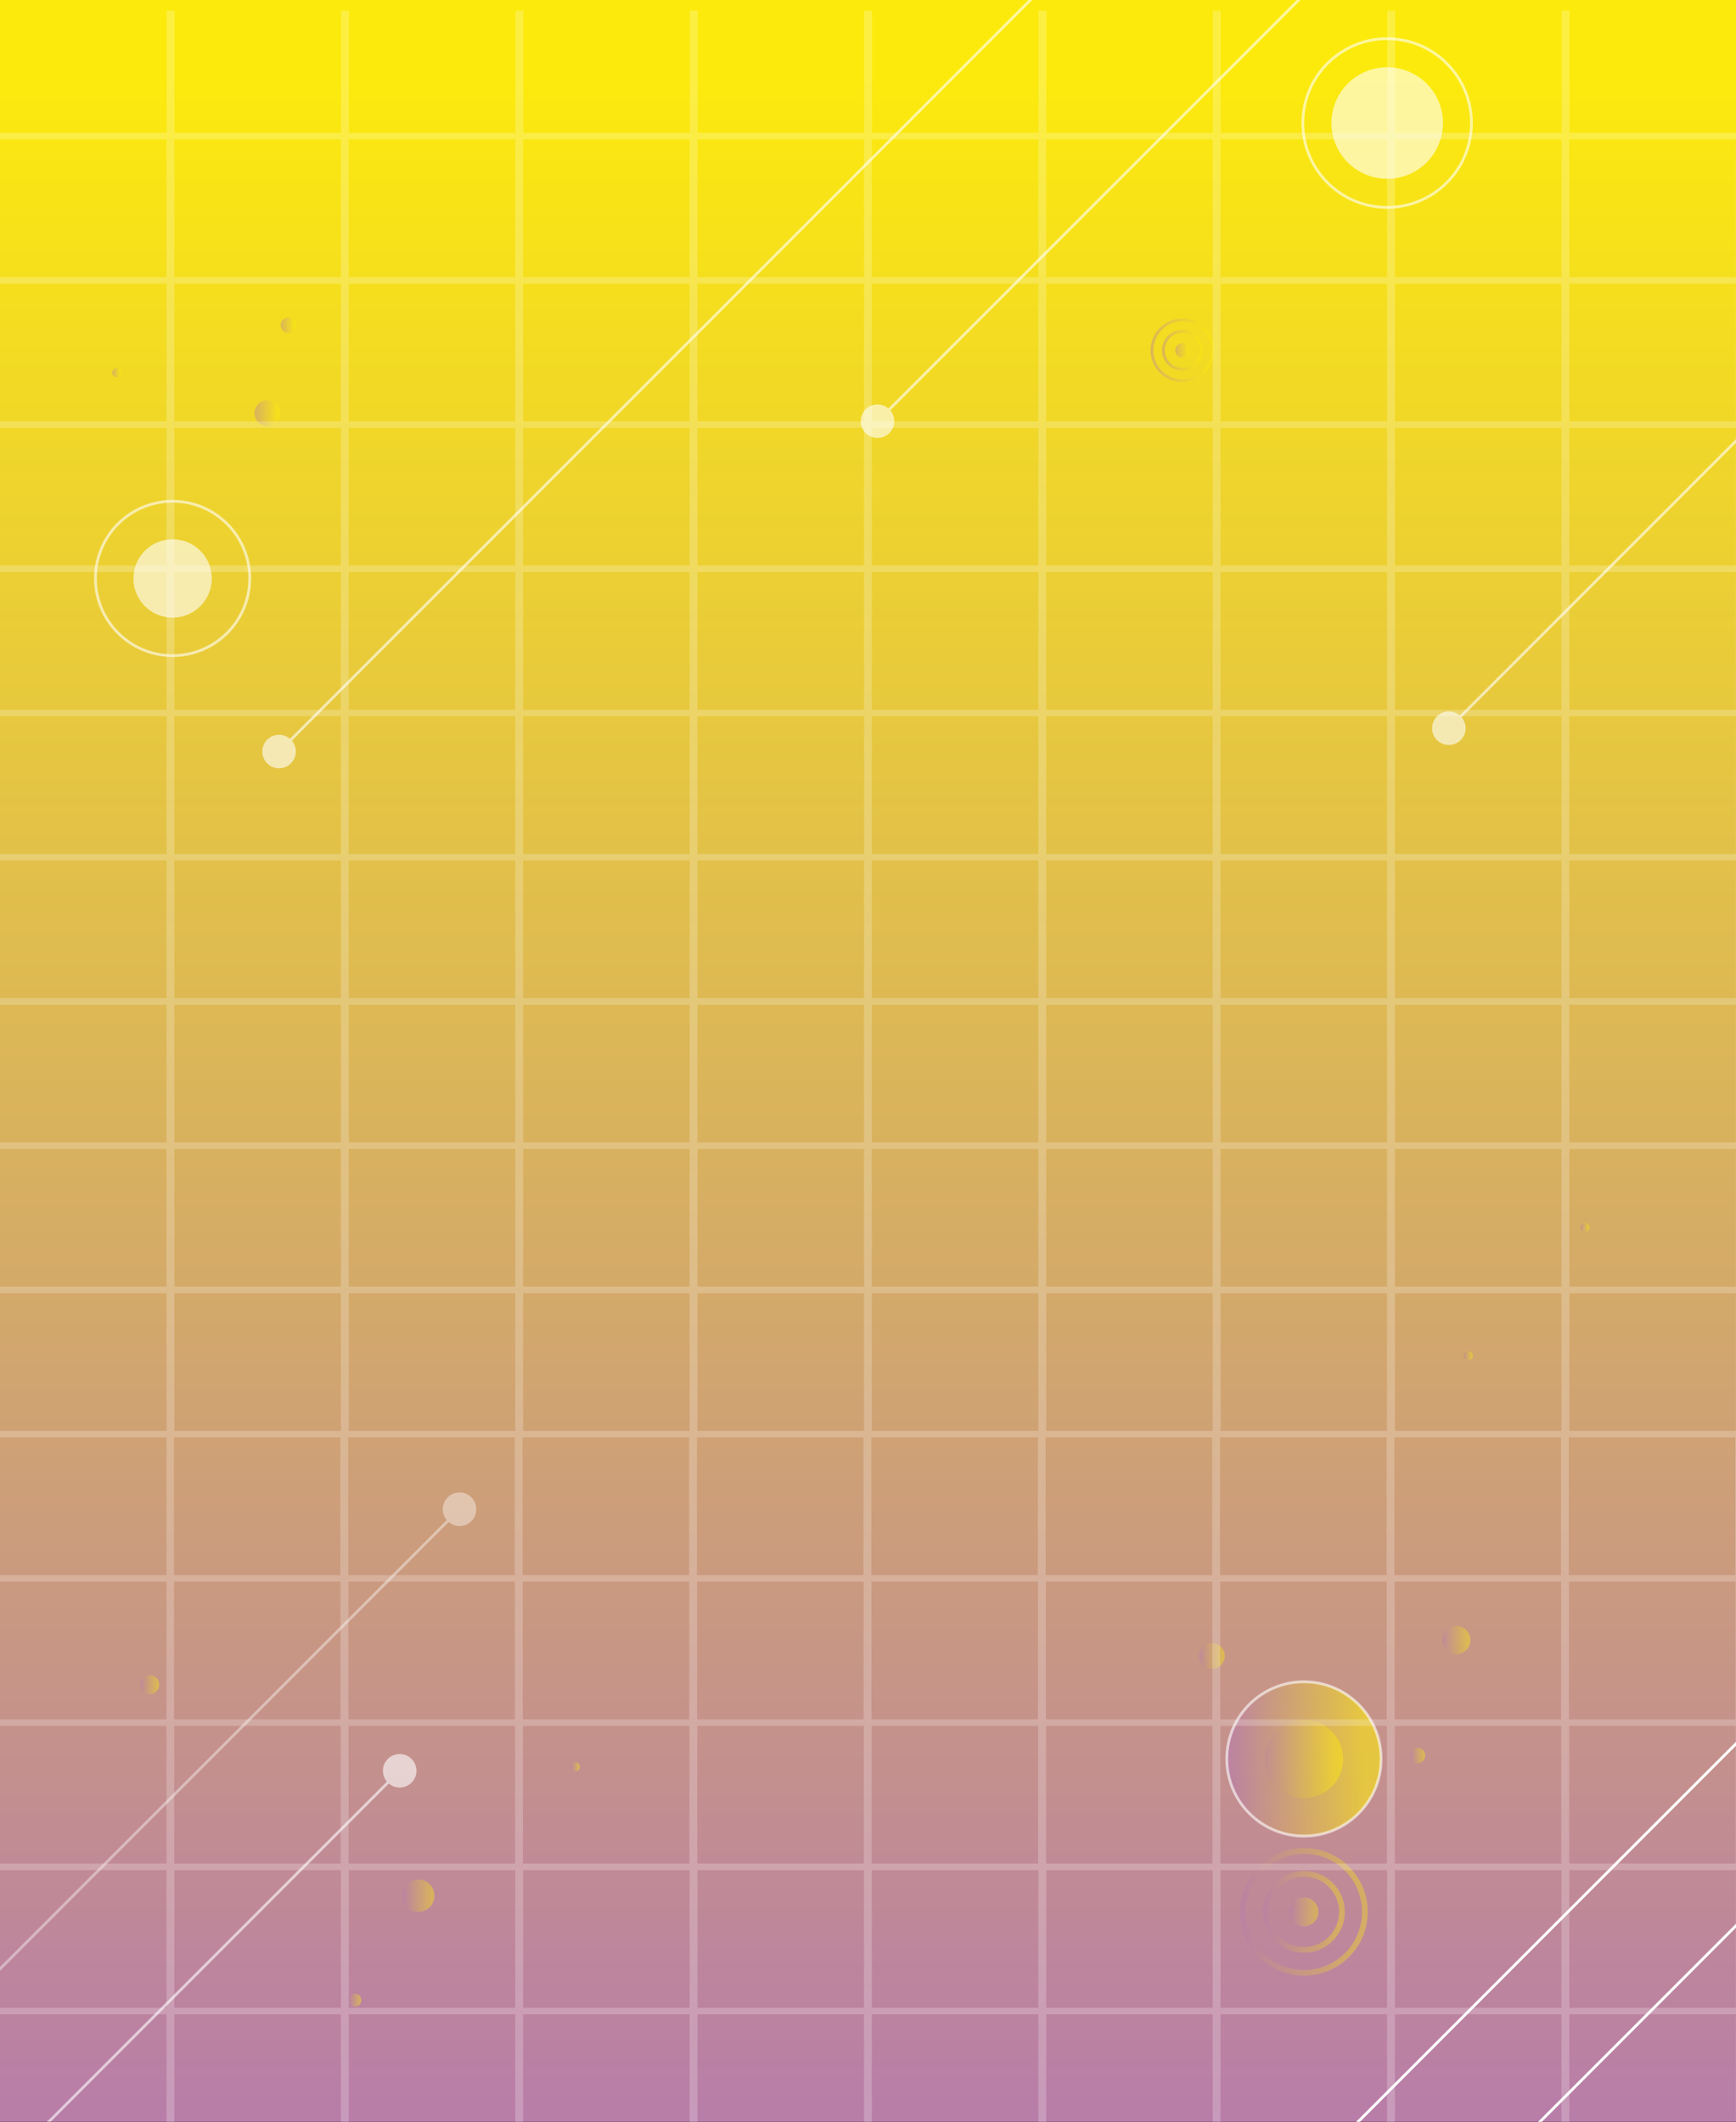 <?xml version="1.0" encoding="UTF-8"?>
<svg xmlns="http://www.w3.org/2000/svg" xmlns:xlink="http://www.w3.org/1999/xlink" viewBox="0 0 305.15 372.86">
  <rect x="0" y="0" width="305.15" height="372.86" fill="#808080" stroke="none"/>
  <defs>
    <clipPath id="clippath">
      <rect width="306.74" height="374.32" style="fill: none;"/>
    </clipPath>
    <linearGradient id="Degradado_sin_nombre_34" data-name="Degradado sin nombre 34" x1="153.27" y1="375.45" x2="153.27" y2="-.23" gradientUnits="userSpaceOnUse">
      <stop offset="0" stop-color="#000"/>
      <stop offset=".73" stop-color="#30302f"/>
    </linearGradient>
    <linearGradient id="Degradado_sin_nombre_7" data-name="Degradado sin nombre 7" x1="148.22" y1="389.91" x2="148.22" y2="-11.04" gradientUnits="userSpaceOnUse">
      <stop offset="0" stop-color="#b578b0"/>
      <stop offset=".94" stop-color="#fcea0d"/>
    </linearGradient>
    <linearGradient id="Degradado_sin_nombre_73" data-name="Degradado sin nombre 73" x1="44.74" y1="72.59" x2="49.26" y2="72.59" gradientUnits="userSpaceOnUse">
      <stop offset="0" stop-color="#b578b0"/>
      <stop offset=".89" stop-color="#fcea0d"/>
    </linearGradient>
    <linearGradient id="Degradado_sin_nombre_73-2" data-name="Degradado sin nombre 73" x1="210.77" y1="291" x2="215.29" y2="291" xlink:href="#Degradado_sin_nombre_73"/>
    <linearGradient id="Degradado_sin_nombre_73-3" data-name="Degradado sin nombre 73" x1="61.21" y1="351.49" x2="63.52" y2="351.49" xlink:href="#Degradado_sin_nombre_73"/>
    <linearGradient id="Degradado_sin_nombre_73-4" data-name="Degradado sin nombre 73" x1="253.51" y1="288.21" x2="258.46" y2="288.21" xlink:href="#Degradado_sin_nombre_73"/>
    <linearGradient id="Degradado_sin_nombre_73-5" data-name="Degradado sin nombre 73" x1="70.68" y1="333.13" x2="76.37" y2="333.13" xlink:href="#Degradado_sin_nombre_73"/>
    <linearGradient id="Degradado_sin_nombre_73-6" data-name="Degradado sin nombre 73" x1="49.35" y1="57.16" x2="52.06" y2="57.16" xlink:href="#Degradado_sin_nombre_73"/>
    <linearGradient id="Degradado_sin_nombre_73-7" data-name="Degradado sin nombre 73" x1="247.81" y1="308.49" x2="250.52" y2="308.49" xlink:href="#Degradado_sin_nombre_73"/>
    <linearGradient id="Degradado_sin_nombre_73-8" data-name="Degradado sin nombre 73" x1="19.72" y1="65.51" x2="21.34" y2="65.51" xlink:href="#Degradado_sin_nombre_73"/>
    <linearGradient id="Degradado_sin_nombre_73-9" data-name="Degradado sin nombre 73" x1="277.79" y1="215.67" x2="279.41" y2="215.67" xlink:href="#Degradado_sin_nombre_73"/>
    <linearGradient id="Degradado_sin_nombre_73-10" data-name="Degradado sin nombre 73" x1="100.34" y1="310.49" x2="101.93" y2="310.49" xlink:href="#Degradado_sin_nombre_73"/>
    <linearGradient id="Degradado_sin_nombre_73-11" data-name="Degradado sin nombre 73" x1="24.65" y1="296.05" x2="27.99" y2="296.05" xlink:href="#Degradado_sin_nombre_73"/>
    <linearGradient id="Degradado_sin_nombre_73-12" data-name="Degradado sin nombre 73" x1="257.27" y1="238.21" x2="258.89" y2="238.21" xlink:href="#Degradado_sin_nombre_73"/>
    <linearGradient id="Degradado_sin_nombre_73-13" data-name="Degradado sin nombre 73" x1="-49" y1="329.06" x2="82.86" y2="329.06" xlink:href="#Degradado_sin_nombre_73"/>
    <linearGradient id="Degradado_sin_nombre_73-14" data-name="Degradado sin nombre 73" x1="-24.33" y1="357.43" x2="72.34" y2="357.43" xlink:href="#Degradado_sin_nombre_73"/>
    <linearGradient id="Degradado_sin_nombre_73-15" data-name="Degradado sin nombre 73" x1="222.31" y1="309.09" x2="236.1" y2="309.09" xlink:href="#Degradado_sin_nombre_73"/>
    <linearGradient id="Degradado_sin_nombre_73-16" data-name="Degradado sin nombre 73" x1="215.65" y1="309.09" x2="242.77" y2="309.09" xlink:href="#Degradado_sin_nombre_73"/>
    <linearGradient id="Degradado_sin_nombre_73-17" data-name="Degradado sin nombre 73" x1="218" y1="335.97" x2="240.42" y2="335.97" xlink:href="#Degradado_sin_nombre_73"/>
    <linearGradient id="Degradado_sin_nombre_73-18" data-name="Degradado sin nombre 73" x1="222.03" y1="335.97" x2="236.38" y2="335.97" xlink:href="#Degradado_sin_nombre_73"/>
    <linearGradient id="Degradado_sin_nombre_73-19" data-name="Degradado sin nombre 73" x1="226.67" y1="335.97" x2="231.74" y2="335.97" xlink:href="#Degradado_sin_nombre_73"/>
    <linearGradient id="Degradado_sin_nombre_73-20" data-name="Degradado sin nombre 73" x1="202.23" y1="61.56" x2="213.44" y2="61.56" xlink:href="#Degradado_sin_nombre_73"/>
    <linearGradient id="Degradado_sin_nombre_73-21" data-name="Degradado sin nombre 73" x1="204.25" y1="61.56" x2="211.43" y2="61.56" xlink:href="#Degradado_sin_nombre_73"/>
    <linearGradient id="Degradado_sin_nombre_73-22" data-name="Degradado sin nombre 73" x1="206.57" y1="61.56" x2="209.11" y2="61.56" xlink:href="#Degradado_sin_nombre_73"/>
    <linearGradient id="Degradado_sin_nombre_73-23" data-name="Degradado sin nombre 73" x1="221.66" y1="335.97" x2="329.55" y2="335.97" xlink:href="#Degradado_sin_nombre_73"/>
    <linearGradient id="Degradado_sin_nombre_73-24" data-name="Degradado sin nombre 73" x1="239.26" y1="350.34" x2="347.15" y2="350.34" xlink:href="#Degradado_sin_nombre_73"/>
  </defs>
  <g style="fill: none; isolation: isolate;">
    <g id="OBJECTS">
      <g style="clip-path: url(#clippath); fill: none;">
        <rect x="-.21" y="-.23" width="306.95" height="375.67" style="fill: url(#Degradado_sin_nombre_34);"/>
        <rect x="-9.67" y="-11.04" width="315.78" height="400.96" style="fill: url(#Degradado_sin_nombre_7);"/>
        <g style="fill: none; opacity: .4;">
          <path d="m49.26,72.59c0,1.25-1.01,2.26-2.26,2.26s-2.26-1.01-2.26-2.26,1.01-2.26,2.26-2.26,2.26,1.01,2.26,2.26Z" style="fill: url(#Degradado_sin_nombre_73);"/>
          <path d="m215.29,291c0,1.25-1.01,2.26-2.26,2.26s-2.26-1.01-2.26-2.26,1.01-2.26,2.26-2.26,2.26,1.01,2.26,2.26Z" style="fill: url(#Degradado_sin_nombre_73-2);"/>
          <path d="m63.52,351.49c0,.64-.52,1.15-1.15,1.15s-1.15-.52-1.15-1.15.52-1.15,1.15-1.15,1.15.52,1.15,1.15Z" style="fill: url(#Degradado_sin_nombre_73-3);"/>
          <circle cx="255.99" cy="288.21" r="2.47" style="fill: url(#Degradado_sin_nombre_73-4);"/>
          <path d="m76.37,333.13c0,1.57-1.27,2.84-2.84,2.84s-2.84-1.27-2.84-2.84,1.27-2.84,2.84-2.84,2.84,1.27,2.84,2.84Z" style="fill: url(#Degradado_sin_nombre_73-5);"/>
          <path d="m52.06,57.16c0,.75-.61,1.36-1.36,1.36s-1.36-.61-1.36-1.36.61-1.36,1.36-1.36,1.36.61,1.36,1.36Z" style="fill: url(#Degradado_sin_nombre_73-6);"/>
          <path d="m250.52,308.49c0,.75-.61,1.36-1.36,1.36s-1.36-.61-1.36-1.36.61-1.36,1.36-1.36,1.36.61,1.36,1.36Z" style="fill: url(#Degradado_sin_nombre_73-7);"/>
          <circle cx="20.53" cy="65.51" r=".81" style="fill: url(#Degradado_sin_nombre_73-8);"/>
          <path d="m279.41,215.67c0,.45-.36.81-.81.81s-.81-.36-.81-.81.36-.81.81-.81.81.36.81.81Z" style="fill: url(#Degradado_sin_nombre_73-9);"/>
          <path d="m101.93,310.49c0,.44-.35.79-.79.79s-.79-.35-.79-.79.35-.79.79-.79.79.35.79.79Z" style="fill: url(#Degradado_sin_nombre_73-10);"/>
          <path d="m27.99,296.05c0,.92-.75,1.67-1.67,1.67s-1.67-.75-1.67-1.67.75-1.67,1.67-1.67,1.67.75,1.67,1.67Z" style="fill: url(#Degradado_sin_nombre_73-11);"/>
          <circle cx="258.08" cy="238.21" r=".81" style="fill: url(#Degradado_sin_nombre_73-12);"/>
        </g>
        <g style="fill: none; mix-blend-mode: overlay; opacity: .4;">
          <line x1="-49" y1="394.99" x2="82.86" y2="263.13" style="fill: url(#Degradado_sin_nombre_73-13);"/>
          <g>
            <line x1="-47.02" y1="393.01" x2="80.88" y2="265.11" style="fill: none; stroke: #fff; stroke-miterlimit: 10; stroke-width: .49px;"/>
            <path d="m82.86,267.3c1.15-1.15,1.15-3.02,0-4.17-1.15-1.15-3.02-1.15-4.17,0-1.15,1.15-1.15,3.02,0,4.17,1.15,1.15,3.02,1.15,4.17,0Z" style="fill: #fff;"/>
          </g>
        </g>
        <g style="fill: none; mix-blend-mode: overlay; opacity: .6;">
          <g>
            <line x1="254.57" y1="128.07" x2="358.5" y2="24.14" style="fill: none; stroke: #fff; stroke-miterlimit: 10; stroke-width: .49px;"/>
            <path d="m256.76,130.05c-1.15,1.15-3.02,1.15-4.17,0-1.15-1.15-1.15-3.02,0-4.17,1.15-1.15,3.02-1.15,4.17,0s1.15,3.02,0,4.17Z" style="fill: #fff;"/>
          </g>
        </g>
        <g style="fill: none; mix-blend-mode: overlay; opacity: .6;">
          <g>
            <line x1="48.95" y1="132.17" x2="208.74" y2="-27.62" style="fill: none; stroke: #fff; stroke-miterlimit: 10; stroke-width: .49px;"/>
            <path d="m51.14,134.15c-1.15,1.15-3.02,1.15-4.17,0-1.15-1.15-1.15-3.02,0-4.17,1.15-1.15,3.02-1.15,4.17,0,1.15,1.15,1.15,3.02,0,4.17Z" style="fill: #fff;"/>
          </g>
        </g>
        <g style="fill: none; mix-blend-mode: overlay; opacity: .6;">
          <g>
            <line x1="154.15" y1="74.12" x2="313.94" y2="-85.67" style="fill: none; stroke: #fff; stroke-miterlimit: 10; stroke-width: .49px;"/>
            <path d="m156.33,76.1c-1.15,1.15-3.02,1.15-4.17,0-1.15-1.15-1.15-3.02,0-4.17,1.15-1.15,3.02-1.15,4.17,0,1.15,1.15,1.15,3.02,0,4.17Z" style="fill: #fff;"/>
          </g>
        </g>
        <g style="fill: none; opacity: .6;">
          <line x1="-24.33" y1="405.76" x2="72.34" y2="309.09" style="fill: url(#Degradado_sin_nombre_73-14);"/>
          <g>
            <line x1="-22.35" y1="403.78" x2="70.36" y2="311.07" style="fill: none; stroke: #fff; stroke-miterlimit: 10; stroke-width: .49px;"/>
            <path d="m72.34,313.26c1.15-1.15,1.15-3.02,0-4.17-1.15-1.15-3.02-1.15-4.17,0-1.15,1.15-1.15,3.02,0,4.17,1.15,1.15,3.02,1.15,4.17,0Z" style="fill: #fff;"/>
          </g>
        </g>
        <g>
          <path d="m236.1,309.09c0,3.81-3.09,6.89-6.89,6.89s-6.89-3.09-6.89-6.89,3.09-6.89,6.89-6.89,6.89,3.09,6.89,6.89Z" style="fill: url(#Degradado_sin_nombre_73-15); mix-blend-mode: overlay; opacity: .6;"/>
          <circle cx="229.21" cy="309.09" r="13.56" style="fill: url(#Degradado_sin_nombre_73-16); mix-blend-mode: overlay; opacity: .6; stroke: #fff; stroke-miterlimit: 10; stroke-width: .49px;"/>
        </g>
        <g>
          <circle cx="30.34" cy="101.65" r="6.89" style="fill: #fff; mix-blend-mode: overlay; opacity: .6;"/>
          <circle cx="30.34" cy="101.65" r="13.56" style="fill: none; mix-blend-mode: overlay; opacity: .6; stroke: #fff; stroke-miterlimit: 10; stroke-width: .49px;"/>
        </g>
        <path d="m248.49,30.25c-4.77,2.57-10.71.78-13.28-3.98s-.78-10.71,3.98-13.28c4.77-2.57,10.71-.78,13.28,3.98,2.57,4.77.78,10.71-3.98,13.28Z" style="fill: #fff; mix-blend-mode: overlay; opacity: .6;"/>
        <circle cx="243.84" cy="21.62" r="14.82" transform="translate(184.37 259.09) rotate(-81.01)" style="fill: none; mix-blend-mode: overlay; opacity: .6; stroke: #fff; stroke-miterlimit: 10; stroke-width: .49px;"/>
        <g style="fill: none; opacity: .37;">
          <circle cx="229.21" cy="335.97" r="10.71" style="fill: none; stroke: url(#Degradado_sin_nombre_73-17); stroke-miterlimit: 10;"/>
          <circle cx="229.21" cy="335.97" r="6.68" style="fill: none; stroke: url(#Degradado_sin_nombre_73-18); stroke-miterlimit: 10;"/>
          <circle cx="229.21" cy="335.97" r="2.54" style="fill: url(#Degradado_sin_nombre_73-19);"/>
        </g>
        <g style="fill: none; opacity: .37;">
          <circle cx="207.84" cy="61.56" r="5.35" style="fill: none; stroke: url(#Degradado_sin_nombre_73-20); stroke-miterlimit: 10; stroke-width: .5px;"/>
          <circle cx="207.84" cy="61.56" r="3.34" style="fill: none; stroke: url(#Degradado_sin_nombre_73-21); stroke-miterlimit: 10; stroke-width: .5px;"/>
          <circle cx="207.84" cy="61.56" r="1.27" style="fill: url(#Degradado_sin_nombre_73-22);"/>
        </g>
        <g>
          <line x1="221.66" y1="389.91" x2="329.55" y2="282.02" style="fill: url(#Degradado_sin_nombre_73-23);"/>
          <line x1="223.64" y1="387.93" x2="327.57" y2="284" style="fill: none; stroke: #fff; stroke-miterlimit: 10; stroke-width: .49px;"/>
        </g>
        <g style="fill: none; mix-blend-mode: overlay;">
          <line x1="239.26" y1="404.29" x2="347.15" y2="296.4" style="fill: url(#Degradado_sin_nombre_73-24);"/>
          <line x1="241.24" y1="402.31" x2="345.17" y2="298.38" style="fill: none; stroke: #fff; stroke-miterlimit: 10; stroke-width: .49px;"/>
        </g>
        <path d="m305.15,375.45h1.38V1.89h-1.38v21.46h-29.27V1.89h-1.38v21.46h-29.27V1.89h-1.38v21.46h-29.27V1.89h-1.38v21.46h-29.27V1.89h-1.38v21.46h-29.27V1.89h-1.38v21.46h-29.27V1.89h-1.38v21.46h-29.27V1.89h-1.38v21.46h-29.27V1.89h-1.38v21.46h-29.27V1.89h-1.38v21.46H0V1.89h-1.38v373.56H0v-21.48h29.27v21.48h1.38v-21.48h29.27v21.48h1.38v-21.48h29.27v21.48h1.38v-21.48h29.27v21.48h1.38v-21.48h29.27v21.48h1.38v-21.48h29.27v21.48h1.38v-21.48h29.27v21.48h1.38v-21.48h29.27v21.48h1.38v-21.48h29.27v21.48h1.38v-21.48h29.27v21.48Zm-275.88-22.62H0v-24.2h29.27v24.2Zm30.65,0h-29.27v-24.2h29.27v24.2Zm30.65,0h-29.27v-24.2h29.27v24.2Zm30.65,0h-29.27v-24.2h29.27v24.2Zm30.65,0h-29.27v-24.2h29.27v24.2Zm30.65,0h-29.27v-24.2h29.27v24.2Zm30.65,0h-29.27v-24.2h29.27v24.2Zm30.65,0h-29.27v-24.2h29.27v24.2Zm30.65,0h-29.27v-24.2h29.27v24.2Zm30.65,0h-29.27v-24.2h29.27v24.2Zm-275.88-25.35H0v-24.2h29.27v24.2Zm30.65,0h-29.27v-24.2h29.27v24.2Zm30.65,0h-29.27v-24.2h29.27v24.2Zm30.65,0h-29.27v-24.2h29.27v24.2Zm30.65,0h-29.27v-24.2h29.27v24.2Zm30.65,0h-29.27v-24.2h29.27v24.2Zm30.65,0h-29.27v-24.2h29.27v24.2Zm30.65,0h-29.27v-24.2h29.27v24.2Zm30.65,0h-29.27v-24.2h29.27v24.2Zm30.65,0h-29.27v-24.2h29.27v24.2Zm-275.88-25.34H0v-24.2h29.27v24.2Zm30.65,0h-29.27v-24.2h29.27v24.2Zm30.65,0h-29.27v-24.2h29.27v24.2Zm30.65,0h-29.27v-24.2h29.27v24.2Zm30.65,0h-29.27v-24.2h29.27v24.2Zm30.65,0h-29.27v-24.2h29.27v24.2Zm30.65,0h-29.27v-24.2h29.27v24.2Zm30.65,0h-29.27v-24.2h29.27v24.2Zm30.65,0h-29.27v-24.2h29.27v24.2Zm30.65,0h-29.27v-24.2h29.27v24.2Zm-275.88-25.35H0v-24.2h29.27v24.2Zm30.65,0h-29.27v-24.2h29.27v24.2Zm30.65,0h-29.27v-24.2h29.27v24.2Zm30.65,0h-29.27v-24.2h29.27v24.2Zm30.65,0h-29.27v-24.2h29.27v24.2Zm30.65,0h-29.27v-24.2h29.27v24.2Zm30.65,0h-29.27v-24.2h29.27v24.2Zm30.65,0h-29.27v-24.2h29.27v24.2Zm30.65,0h-29.27v-24.2h29.27v24.2Zm30.65,0h-29.27v-24.2h29.27v24.2ZM29.27,251.45H0v-24.2h29.27v24.2Zm30.65,0h-29.27v-24.2h29.27v24.2Zm30.65,0h-29.27v-24.2h29.27v24.2Zm30.65,0h-29.27v-24.2h29.27v24.2Zm30.65,0h-29.27v-24.2h29.27v24.2Zm30.65,0h-29.27v-24.2h29.27v24.2Zm30.65,0h-29.27v-24.2h29.27v24.2Zm30.65,0h-29.27v-24.2h29.27v24.2Zm30.65,0h-29.27v-24.2h29.27v24.2Zm30.65,0h-29.27v-24.2h29.27v24.2ZM29.27,226.1H0v-24.2h29.27v24.2Zm30.65,0h-29.27v-24.2h29.27v24.2Zm30.65,0h-29.27v-24.2h29.27v24.2Zm30.65,0h-29.27v-24.2h29.27v24.2Zm30.65,0h-29.27v-24.2h29.27v24.2Zm30.65,0h-29.27v-24.2h29.27v24.2Zm30.65,0h-29.27v-24.2h29.27v24.2Zm30.65,0h-29.27v-24.2h29.27v24.2Zm30.65,0h-29.27v-24.2h29.27v24.2Zm30.65,0h-29.27v-24.2h29.27v24.2ZM29.27,200.76H0v-24.2h29.27v24.2Zm30.65,0h-29.27v-24.2h29.27v24.2Zm30.65,0h-29.27v-24.2h29.27v24.2Zm30.65,0h-29.27v-24.2h29.27v24.2Zm30.65,0h-29.27v-24.2h29.27v24.2Zm30.65,0h-29.27v-24.2h29.27v24.2Zm30.65,0h-29.27v-24.2h29.27v24.2Zm30.65,0h-29.27v-24.2h29.27v24.2Zm30.65,0h-29.27v-24.2h29.27v24.2Zm30.65,0h-29.27v-24.2h29.27v24.2ZM29.27,175.41H0v-24.2h29.27v24.2Zm30.65,0h-29.27v-24.2h29.27v24.2Zm30.65,0h-29.27v-24.2h29.27v24.2Zm30.65,0h-29.27v-24.2h29.27v24.2Zm30.65,0h-29.27v-24.2h29.27v24.2Zm30.65,0h-29.27v-24.2h29.27v24.2Zm30.65,0h-29.27v-24.2h29.27v24.2Zm30.65,0h-29.27v-24.2h29.27v24.2Zm30.65,0h-29.27v-24.2h29.27v24.2Zm30.65,0h-29.27v-24.2h29.27v24.2ZM29.27,150.07H0v-24.2h29.27v24.2Zm30.65,0h-29.27v-24.2h29.27v24.2Zm30.65,0h-29.27v-24.2h29.27v24.2Zm30.65,0h-29.27v-24.2h29.27v24.2Zm30.65,0h-29.27v-24.2h29.27v24.2Zm30.65,0h-29.27v-24.2h29.27v24.2Zm30.65,0h-29.27v-24.2h29.27v24.2Zm30.65,0h-29.27v-24.2h29.27v24.2Zm30.65,0h-29.27v-24.2h29.27v24.2Zm30.65,0h-29.27v-24.2h29.27v24.2ZM29.27,124.73H0v-24.2h29.27v24.2Zm30.65,0h-29.27v-24.2h29.27v24.2Zm30.65,0h-29.27v-24.2h29.27v24.2Zm30.65,0h-29.27v-24.2h29.27v24.2Zm30.65,0h-29.27v-24.2h29.27v24.2Zm30.65,0h-29.27v-24.2h29.27v24.2Zm30.65,0h-29.27v-24.2h29.27v24.2Zm30.65,0h-29.27v-24.2h29.27v24.2Zm30.65,0h-29.27v-24.2h29.27v24.2Zm30.65,0h-29.27v-24.2h29.27v24.2ZM29.27,99.38H0v-24.2h29.27v24.2Zm30.65,0h-29.27v-24.2h29.27v24.2Zm30.65,0h-29.27v-24.2h29.27v24.2Zm30.65,0h-29.27v-24.2h29.27v24.2Zm30.65,0h-29.27v-24.2h29.27v24.2Zm30.65,0h-29.27v-24.2h29.27v24.2Zm30.65,0h-29.27v-24.2h29.27v24.2Zm30.65,0h-29.27v-24.2h29.27v24.2Zm30.65,0h-29.27v-24.2h29.27v24.2Zm30.65,0h-29.27v-24.2h29.27v24.2ZM29.27,74.04H0v-24.2h29.27v24.2Zm30.65,0h-29.27v-24.2h29.27v24.2Zm30.65,0h-29.27v-24.2h29.27v24.2Zm30.65,0h-29.27v-24.2h29.27v24.2Zm30.65,0h-29.27v-24.2h29.27v24.2Zm30.65,0h-29.27v-24.2h29.27v24.2Zm30.65,0h-29.27v-24.2h29.27v24.2Zm30.65,0h-29.27v-24.2h29.27v24.2Zm30.65,0h-29.27v-24.2h29.27v24.2Zm30.65,0h-29.27v-24.2h29.27v24.2ZM29.27,48.69H0v-24.2h29.27v24.2Zm30.65,0h-29.27v-24.2h29.27v24.2Zm30.65,0h-29.27v-24.2h29.27v24.2Zm30.65,0h-29.27v-24.2h29.27v24.2Zm30.65,0h-29.27v-24.2h29.27v24.2Zm30.65,0h-29.27v-24.2h29.27v24.2Zm30.65,0h-29.27v-24.2h29.27v24.2Zm30.65,0h-29.27v-24.2h29.27v24.2Zm30.65,0h-29.27v-24.2h29.27v24.2Zm30.65,0h-29.27v-24.2h29.27v24.2Z" style="fill: #fff; mix-blend-mode: overlay; opacity: .22;"/>
      </g>
    </g>
  </g>
</svg>